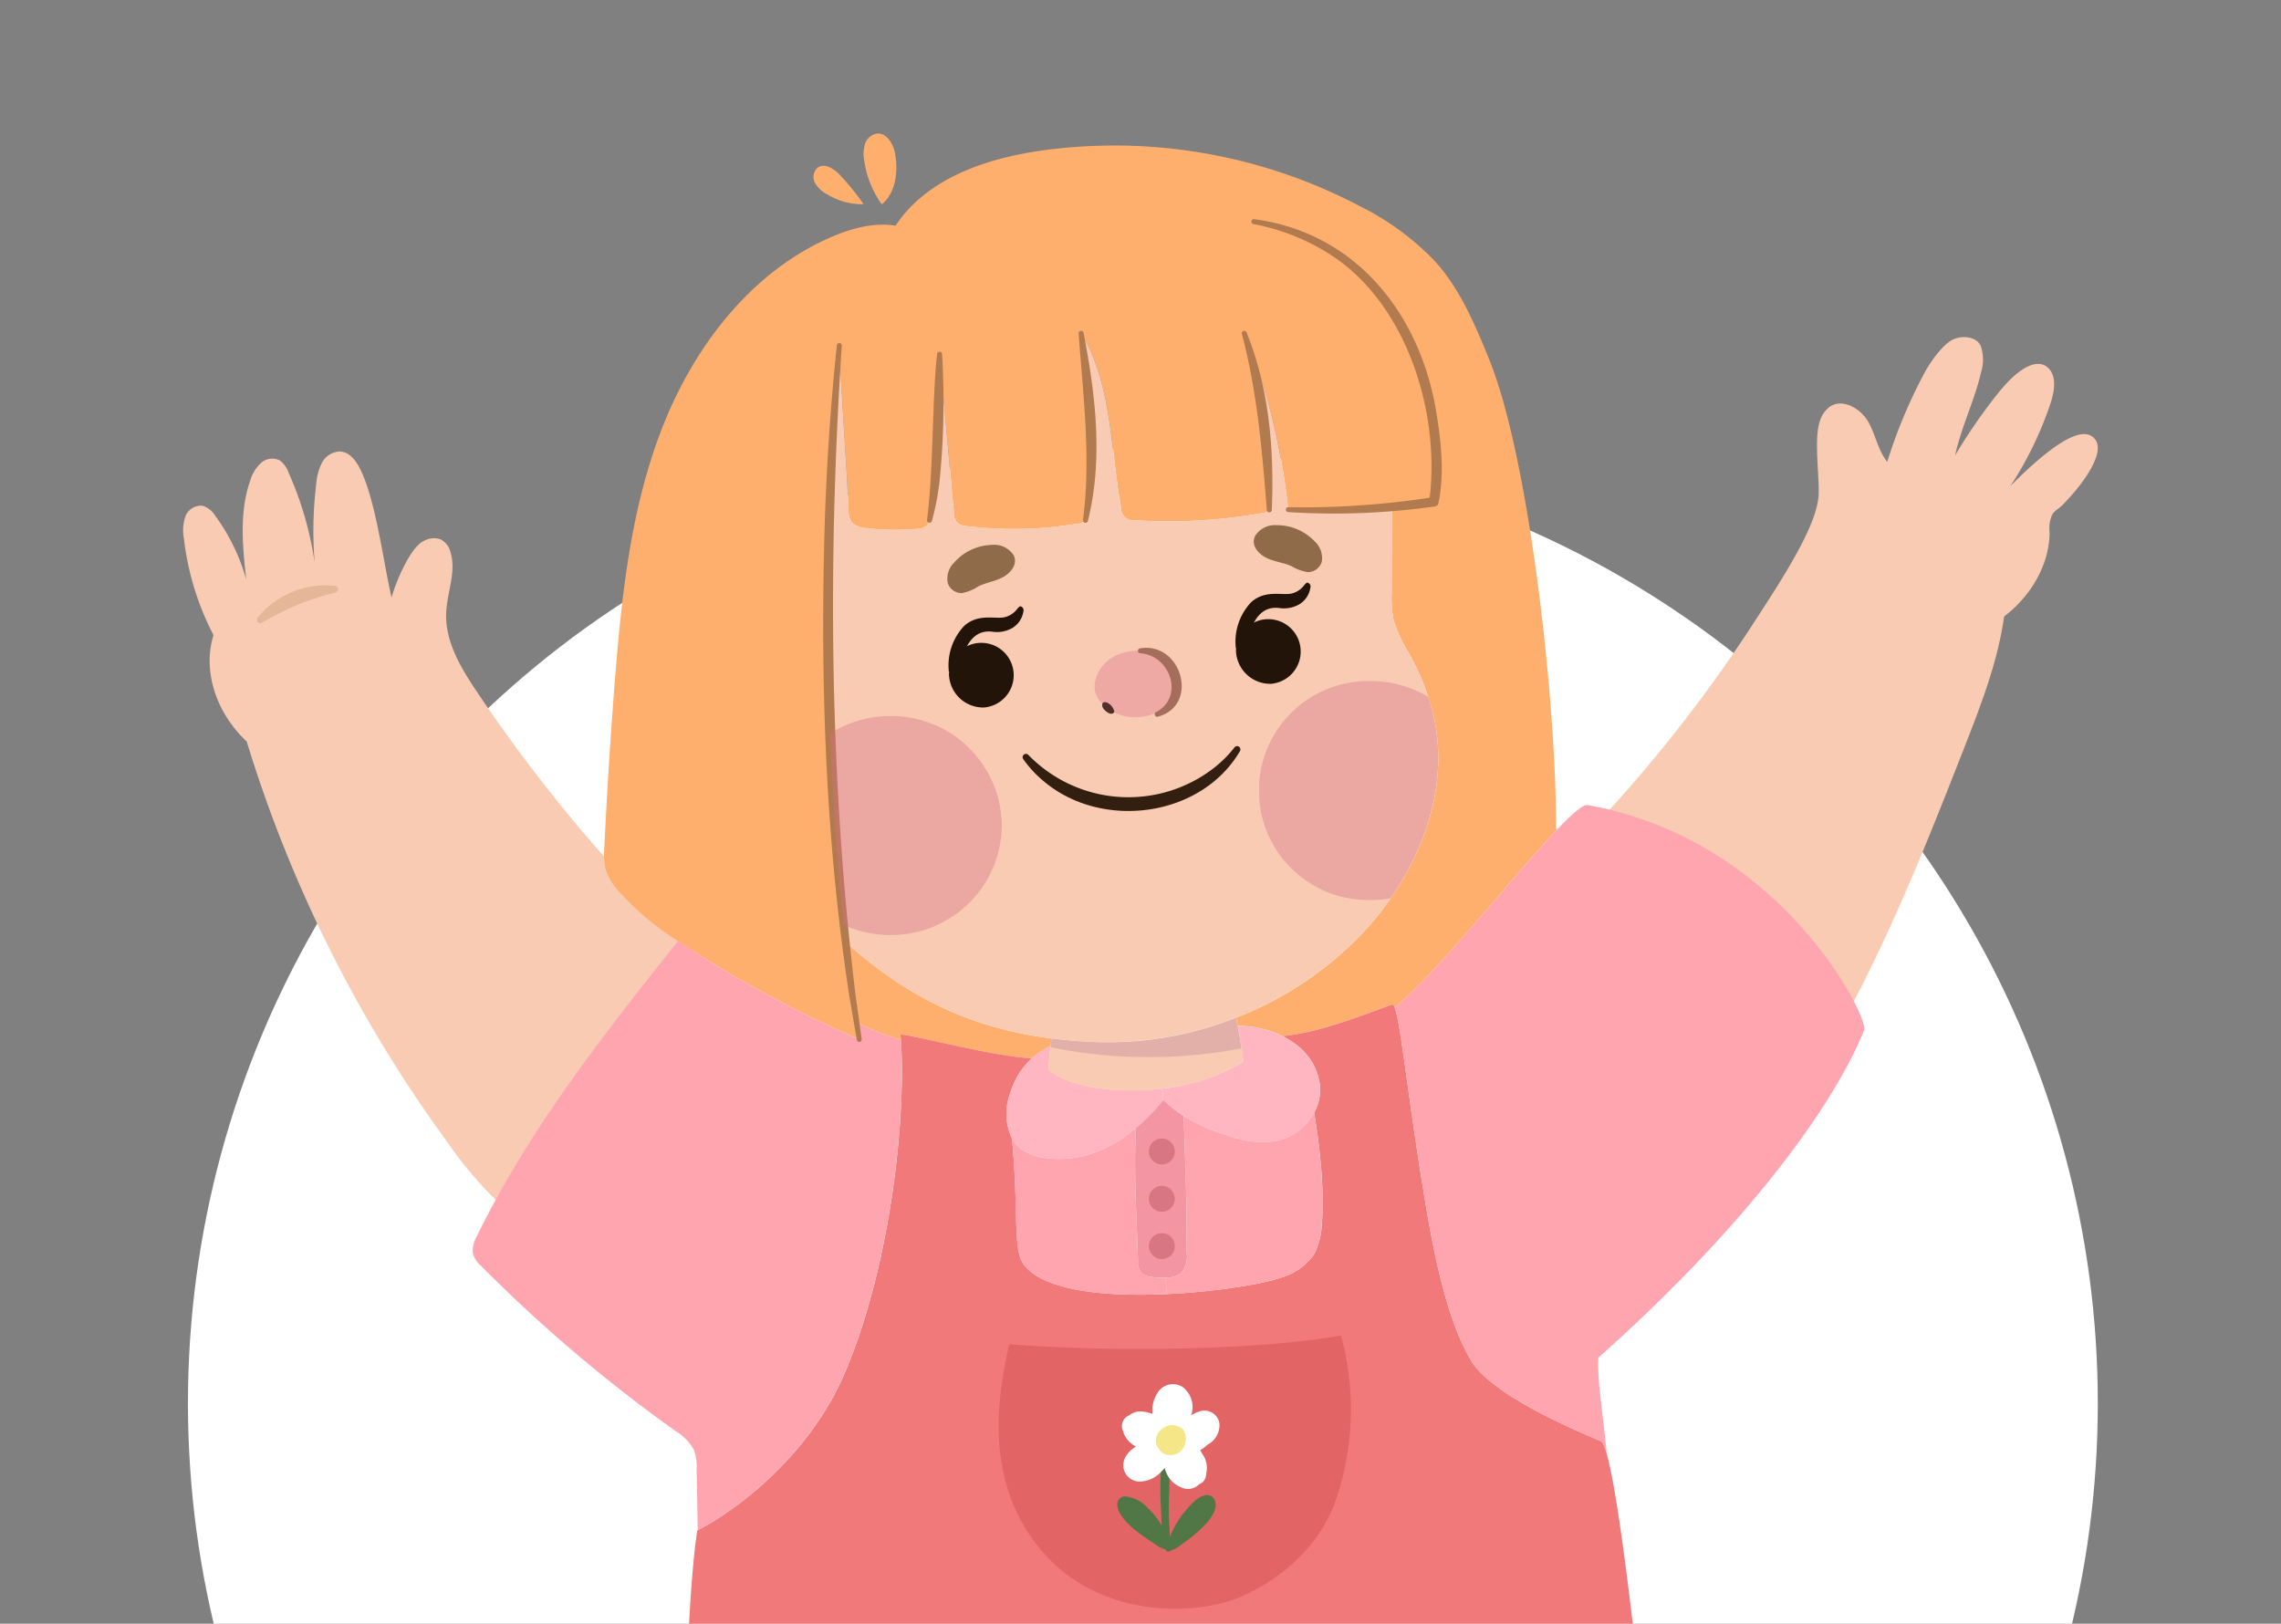 <svg xmlns="http://www.w3.org/2000/svg" xmlns:xlink="http://www.w3.org/1999/xlink" width="295" height="210" viewBox="0 0 295 210">
  <rect x="0" y="0" width="295" height="210" fill="#808080" stroke="none"/>
  <defs>
    <clipPath id="clip-path">
      <rect id="Rectángulo_416199" data-name="Rectángulo 416199" width="295" height="210" transform="translate(1020.302 4085)" fill="#fff" stroke="#707070" stroke-width="1"/>
    </clipPath>
    <clipPath id="clip-path-2">
      <rect id="Rectángulo_416155" data-name="Rectángulo 416155" width="24.715" height="5.108" fill="none"/>
    </clipPath>
    <clipPath id="clip-path-3">
      <rect id="Rectángulo_416156" data-name="Rectángulo 416156" width="10.666" height="8.608" fill="none"/>
    </clipPath>
    <clipPath id="clip-path-4">
      <rect id="Rectángulo_416157" data-name="Rectángulo 416157" width="22.18" height="28.325" fill="none"/>
    </clipPath>
    <clipPath id="clip-path-5">
      <rect id="Rectángulo_416158" data-name="Rectángulo 416158" width="23.149" height="28.317" fill="none"/>
    </clipPath>
  </defs>
  <g id="Enmascarar_grupo_1098861" data-name="Enmascarar grupo 1098861" transform="translate(-1020.302 -4085)" clip-path="url(#clip-path)">
    <g id="Grupo_1201467" data-name="Grupo 1201467" transform="translate(3.61 1)">
      <circle id="Elipse_13507" data-name="Elipse 13507" cx="123.5" cy="123.5" r="123.5" transform="translate(1041 4142)" fill="#fff"/>
      <g id="Grupo_1201363" data-name="Grupo 1201363" transform="translate(420.131 3753.021)">
        <path id="Trazado_1075258" data-name="Trazado 1075258" d="M263.168,200.85a204.232,204.232,0,0,1-27.075-32.432c-2.122-3.137-4.244-6.6-4.082-10.387.113-2.627,1.331-5.284.566-7.8a2.569,2.569,0,0,0-1.321-1.7,2.706,2.706,0,0,0-2.084.187c-1.814.791-3.727,5.489-4.227,7.355-1.019-4.438-1.953-11.831-3.77-16.006-.574-1.317-1.452-2.809-2.887-2.885a2.692,2.692,0,0,0-2.335,1.449,7.178,7.178,0,0,0-.751,2.771,50.373,50.373,0,0,0-.2,10.156,44.172,44.172,0,0,0-3.4-11.7,3.218,3.218,0,0,0-1.092-1.509,2.18,2.18,0,0,0-2.451.316,4.937,4.937,0,0,0-1.369,2.218c-1.458,4.075-1.01,8.552-.543,12.856a25.381,25.381,0,0,0-3.973-8.2,3.025,3.025,0,0,0-1.649-1.339,2.155,2.155,0,0,0-2.258,1.423,5.721,5.721,0,0,0-.173,2.859,36.126,36.126,0,0,0,3.822,12.445c-1.415,4.591.268,9.972,4.3,13.771a173.743,173.743,0,0,0,25.994,51.867,48.837,48.837,0,0,0,9.16,10.05,3.445,3.445,0,0,0,1.379.745,3.543,3.543,0,0,0,2.532-.826c8.077-5.381,13.853-13.692,17.744-22.582a20.419,20.419,0,0,0,1.906-6.456c.181-2.248,0-4.939-1.763-6.645" transform="translate(422.255 252.191)" fill="#f9cbb2"/>
        <path id="Trazado_1075259" data-name="Trazado 1075259" d="M208.72,160.707a11.345,11.345,0,0,1,10.045-4.131.435.435,0,0,1,.054.851,38.417,38.417,0,0,0-4.918,1.6,41.343,41.343,0,0,0-4.619,2.324.438.438,0,0,1-.562-.642" transform="translate(421.147 250.177)" fill="#e5b798"/>
        <path id="Trazado_1075260" data-name="Trazado 1075260" d="M400.01,185.53a186.254,186.254,0,0,0,21.941-27.584c3.873-5.955,8.387-12.8,8.6-16.855.125-2.366-.627-7.278.159-9.527a3.577,3.577,0,0,1,1.362-1.942c1.676-1.044,3.957.33,4.905,2s1.232,3.668,2.457,5.17a65.1,65.1,0,0,1,4.9-11.657c.8-1.455,2.292-3.482,3.521-4.115s3.085-.437,3.661.769a5.491,5.491,0,0,1,.034,3.463c-.8,3.548-2.462,6.791-3.351,10.726a71.9,71.9,0,0,1,5.477-7.948c3.646-4.577,5.617-4.106,6.357-3.554,1.4,1.043,1.013,3.154.578,4.561a46.522,46.522,0,0,1-5.256,10.9c2.016-2.029,8.022-7.98,10.452-6.495,2.645,1.615-1.51,6.742-3.757,8.988-.412.412-.973.679-1.269,1.165a4.4,4.4,0,0,0-.356,2.331c-.011,4.19-2.472,8.3-5.876,10.868-.827,5.859-3,11.462-5.17,17.005-5.152,13.161-10.394,26.349-17.5,38.675a3.3,3.3,0,0,1-1.506,1.595,3.346,3.346,0,0,1-2.581-.4,29.175,29.175,0,0,1-6.9-4.952,121.8,121.8,0,0,1-9.458-10.107c-3.914-4.517-7.829-9.032-11.426-13.073" transform="translate(401.207 253.911)" fill="#f9cbb2"/>
        <path id="Trazado_1075261" data-name="Trazado 1075261" d="M320.247,220.471c-.027.314-.063.654-.107.985a11.182,11.182,0,0,0-2.517,1.684l-.1-.116c-4.891-.188-16.85-3.431-16.814-3q.027.3.054.618a30.205,30.205,0,0,1-5.733-2.275q-.793-4.985-1.406-10.356c8.707,7.785,17.092,11.233,26.623,12.461" transform="translate(412.292 244.81)" fill="#ffaf6d"/>
        <path id="Trazado_1075262" data-name="Trazado 1075262" d="M291.4,206.383c.116.752.242,1.5.367,2.24a152.012,152.012,0,0,1-22.332-11.977c-.367-.242-.744-.484-1.111-.735a36.6,36.6,0,0,1-7.623-6.4,7.674,7.674,0,0,1-1.765-2.983,9.18,9.18,0,0,1-.143-2.759q.511-10.669,1.344-21.32c.878-11.117,2.051-22.359,6.074-32.751s11.233-19.985,21.374-24.608c2.867-1.308,6-2.2,8.869-1.711,4.013-6.074,11.61-8.68,18.821-9.711a68.2,68.2,0,0,1,41.234,7.184,34.968,34.968,0,0,1,9.7,7.113c3.261,3.6,5.178,8.179,7.014,12.685,5.151,12.649,8.663,43.922,8.663,60.664l.152.143c-5.5,5.8-15.059,17.979-20.863,22.915l-.188.081c-.1-.251-.2-.367-.3-.34-1.469.4-8.922,3.646-14.216,4.067a12.656,12.656,0,0,0-5.778-1.3c-.063-.376-.134-.744-.188-1.075A45.15,45.15,0,0,0,356.5,195.23c7.274-7.516,11.878-18.346,9.522-28.532a31.774,31.774,0,0,0-3.252-8.161,16.993,16.993,0,0,1-1.908-4.192,14.245,14.245,0,0,1-.242-3.386q.04-5.6.072-11.216a99.121,99.121,0,0,1-13.446.358,89.833,89.833,0,0,0-4.291-19.385l1.962,18.651a1.159,1.159,0,0,1-.116.8,1.145,1.145,0,0,1-.752.349,68.907,68.907,0,0,1-16.734.95,1.507,1.507,0,0,1-1.684-1.577c-1.4-7.668-1.138-15.954-5.169-22.619,1.048,7.623,2.1,15.372,1.039,23a1.521,1.521,0,0,1-1.541,1.648,49.347,49.347,0,0,1-14.3.314,1.958,1.958,0,0,1-1.272-.484,2,2,0,0,1-.385-1.218q-.927-10.279-1.845-20.568-.618,10.427-1.227,20.854a2.033,2.033,0,0,1-.394,1.317,1.888,1.888,0,0,1-1.272.448,30.537,30.537,0,0,1-6.647-.1,2.655,2.655,0,0,1-1.863-.788,2.792,2.792,0,0,1-.385-1.577c-.224-6-.95-15.238-1.182-21.249a407.669,407.669,0,0,0,.806,77.165q.6,5.361,1.406,10.356" transform="translate(415.925 256.793)" fill="#ffaf6d"/>
        <path id="Trazado_1075263" data-name="Trazado 1075263" d="M314.916,224.081a9.649,9.649,0,0,0-2.678,4.354,7.524,7.524,0,0,0,.2,5.921c.967,10.257-.027,14.584,1.738,16.572,2.876,3.243,10.8,3.9,18.257,3.547,6.539-.3,12.712-1.362,14.772-2.114a8.014,8.014,0,0,0,4.246-2.929,9.106,9.106,0,0,0,1.066-4.112c.475-5.393-.761-12.918-1-14.3a6.153,6.153,0,0,0,.779-3.35,7.731,7.731,0,0,0-3.261-5.572,10.134,10.134,0,0,0-1.63-.994c5.294-.421,12.747-3.664,14.216-4.067.1-.027.2.09.3.34.761,1.827,1.639,10.839,3.628,23.094,1.084,6.736,2.777,16.77,6.28,22.619,2.705,4.515,13.643,9.066,16.779,10.418.233.1.493.681.77,1.684v.009c2.687,9.657,7.382,58.281,10.436,96.971-10.266,5.034-35.582,4.2-48.956,1.541a3.354,3.354,0,0,1-2.141-1.012,3.424,3.424,0,0,1-.475-2.016q-.2-8.936-.4-17.88a261.569,261.569,0,0,1-27.546.179q-.551,10.951-1.1,21.912a1.679,1.679,0,0,1-1.98,1.917c-16.34,1.111-36.37,1.666-49.556-1.908,2.284-32.894,1.926-76.117,4.085-89.868.027-.009.045-.027.072-.036,4.2-2.114,14.2-9.066,19.018-20.362,6.029-14.145,7.928-33.4,7.238-43.062q-.027-.323-.054-.618c-.036-.43,11.923,2.813,16.814,3Z" transform="translate(414.999 243.87)" fill="#f27979"/>
        <path id="Trazado_1075264" data-name="Trazado 1075264" d="M319.985,211.31c-9.531-1.227-17.916-4.676-26.623-12.461a407.672,407.672,0,0,1-.806-77.165c.233,6.011.959,15.247,1.182,21.249a2.792,2.792,0,0,0,.385,1.577,2.655,2.655,0,0,0,1.863.788,30.537,30.537,0,0,0,6.647.1,1.888,1.888,0,0,0,1.272-.448,2.033,2.033,0,0,0,.394-1.317q.618-10.427,1.227-20.854.914,10.279,1.845,20.568a2,2,0,0,0,.385,1.218,1.958,1.958,0,0,0,1.272.484,49.346,49.346,0,0,0,14.3-.314,1.521,1.521,0,0,0,1.541-1.648c1.057-7.623.009-15.372-1.039-23,4.031,6.665,3.771,14.951,5.169,22.619a1.507,1.507,0,0,0,1.684,1.577,68.906,68.906,0,0,0,16.734-.95,1.145,1.145,0,0,0,.752-.349,1.159,1.159,0,0,0,.116-.8l-1.962-18.651a89.837,89.837,0,0,1,4.291,19.385,99.116,99.116,0,0,0,13.446-.358q-.027,5.617-.072,11.216a14.248,14.248,0,0,0,.242,3.386,16.99,16.99,0,0,0,1.908,4.192,31.776,31.776,0,0,1,3.252,8.161c2.356,10.185-2.249,21.016-9.522,28.531a45.884,45.884,0,0,1-34.8,13.706c-1.738-.09-3.422-.233-5.079-.448" transform="translate(412.554 253.971)" fill="#f9cbb2"/>
        <path id="Trazado_1075265" data-name="Trazado 1075265" d="M354.866,221.429a10.136,10.136,0,0,1,1.63.994A7.731,7.731,0,0,1,359.757,228a6.153,6.153,0,0,1-.779,3.35,7.2,7.2,0,0,1-4.784,3.637,12.873,12.873,0,0,1-6.5-.735,24.1,24.1,0,0,1-5.572-2.481,14.041,14.041,0,0,1-2.616-2.105l-.179-1.451a25.342,25.342,0,0,0,10.4-3.4c.215-.134-.26-2.625-.636-4.676a12.656,12.656,0,0,1,5.778,1.3" transform="translate(407.53 243.547)" fill="#ffb6c1"/>
        <path id="Trazado_1075266" data-name="Trazado 1075266" d="M322.561,223.02c-.116,1.156-.251,2.347-.233,3.028,2.392,2.177,8.483,3.216,14.655,2.463l.179,1.451a27.425,27.425,0,0,1-3.592,3.691,18.574,18.574,0,0,1-3.153,2.168,13.808,13.808,0,0,1-8.671,1.666,6.965,6.965,0,0,1-2.911-1.093,4.347,4.347,0,0,1-1.272-1.415,7.524,7.524,0,0,1-.2-5.921,9.65,9.65,0,0,1,2.678-4.354,11.182,11.182,0,0,1,2.517-1.684" transform="translate(409.871 243.246)" fill="#ffb6c1"/>
        <path id="Trazado_1075267" data-name="Trazado 1075267" d="M341.713,232.875c.224,6.853.4,10.875.394,17.737a3.282,3.282,0,0,1-.815,2.661,2.819,2.819,0,0,1-1.478.484c-.143.018-.287.018-.43.027a9.01,9.01,0,0,1-1.9-.1,2.112,2.112,0,0,1-1.29-.573,2.288,2.288,0,0,1-.394-1.5c-.206-6.638-.52-10.508-.3-17.146a27.426,27.426,0,0,0,3.592-3.691,14.042,14.042,0,0,0,2.616,2.105" transform="translate(407.936 242.439)" fill="#f495a3"/>
        <path id="Trazado_1075268" data-name="Trazado 1075268" d="M337.638,256.336c-7.453.349-15.381-.3-18.257-3.547-1.765-1.989-.77-6.315-1.738-16.572a4.348,4.348,0,0,0,1.272,1.415,6.966,6.966,0,0,0,2.911,1.093,13.808,13.808,0,0,0,8.671-1.666,18.576,18.576,0,0,0,3.153-2.168c-.224,6.638.09,10.508.3,17.146a2.287,2.287,0,0,0,.394,1.5,2.112,2.112,0,0,0,1.29.573,9.01,9.01,0,0,0,1.9.1Z" transform="translate(409.789 242.01)" fill="#ffa5af"/>
        <path id="Trazado_1075269" data-name="Trazado 1075269" d="M340.274,253.952a2.818,2.818,0,0,0,1.478-.484,3.282,3.282,0,0,0,.815-2.661c.009-6.862-.17-10.884-.394-17.737a24.1,24.1,0,0,0,5.572,2.481,12.873,12.873,0,0,0,6.5.735,7.2,7.2,0,0,0,4.784-3.637c.242,1.38,1.478,8.9,1,14.3a9.106,9.106,0,0,1-1.066,4.112,8.014,8.014,0,0,1-4.246,2.929c-2.06.752-8.232,1.818-14.772,2.114l-.108-2.123c.143-.009.287-.009.43-.027" transform="translate(407.476 242.243)" fill="#ffa5af"/>
        <path id="Trazado_1075270" data-name="Trazado 1075270" d="M397.849,188.229c25.056,4.452,36.415,27.519,35.77,29.114-4.533,11.144-17,26.91-34.381,42.363-.206,2.661.645,7.525,1.093,12.488-.278-1-.537-1.586-.77-1.684-3.135-1.353-14.073-5.9-16.779-10.418-3.5-5.85-5.2-15.883-6.28-22.619-1.989-12.255-2.867-21.267-3.628-23.094l.188-.081c5.8-4.936,15.363-17.119,20.863-22.915,1.908-2.016,3.323-3.261,3.924-3.153" transform="translate(404.035 246.872)" fill="#ffa5af"/>
        <path id="Trazado_1075271" data-name="Trazado 1075271" d="M295.153,220.627c.69,9.657-1.209,28.917-7.238,43.062-4.819,11.3-14.817,18.248-19.018,20.362q-.067-3.937-.143-7.874a6.312,6.312,0,0,0-.4-2.589,6.546,6.546,0,0,0-2.338-2.356A194.777,194.777,0,0,1,240.893,249.9a3.462,3.462,0,0,1-1.066-1.559,3.515,3.515,0,0,1,.511-2.311c6.763-13.867,16.393-26.086,26.005-38.153.367.251.743.493,1.111.735a152.013,152.013,0,0,0,22.333,11.977c-.125-.735-.251-1.487-.367-2.24a30.206,30.206,0,0,0,5.733,2.275" transform="translate(417.903 244.824)" fill="#ffa5af"/>
        <path id="Trazado_1075272" data-name="Trazado 1075272" d="M323.2,222.594c.045-.331.081-.672.107-.985,1.657.215,3.341.358,5.079.448A45.171,45.171,0,0,0,347.2,218.93c.054.331.125.7.188,1.075.376,2.051.851,4.542.636,4.676a25.342,25.342,0,0,1-10.4,3.4c-6.172.753-12.264-.287-14.655-2.463-.018-.681.116-1.872.233-3.028" transform="translate(409.235 243.673)" fill="#f9cbb2"/>
        <path id="Trazado_1075273" data-name="Trazado 1075273" d="M323.181,223.2c-.112,1.105-.234,2.222-.217,2.871,2.392,2.177,8.483,3.216,14.655,2.463a25.342,25.342,0,0,0,10.4-3.4,4.444,4.444,0,0,0-.124-1.788,63.626,63.626,0,0,1-24.715-.142" transform="translate(409.235 243.228)" fill="#f9cbb2"/>
        <g id="Grupo_1201359" data-name="Grupo 1201359" transform="translate(732.416 462.602)" opacity="0.21" style="mix-blend-mode: multiply;isolation: isolate">
          <g id="Grupo_1201099" data-name="Grupo 1201099" transform="translate(0 0)">
            <g id="Grupo_1201098" data-name="Grupo 1201098" clip-path="url(#clip-path-2)">
              <path id="Trazado_1074743" data-name="Trazado 1074743" d="M347.921,222.893c-.139-.867-.336-1.924-.512-2.887-.063-.376-.134-.744-.188-1.075a45.171,45.171,0,0,1-18.812,3.126c-1.738-.09-3.422-.233-5.079-.448-.027.314-.063.654-.107.985l-.016.156a63.591,63.591,0,0,0,24.715.142" transform="translate(-323.206 -218.93)" fill="#8a4a85"/>
            </g>
          </g>
        </g>
        <path id="Trazado_1075274" data-name="Trazado 1075274" d="M292.8,121.866c-1.833,28.007-1.582,56.232,1.794,84.113l.783,5.56a.32.32,0,1,1-.632.108l-.953-5.553c-3.139-20.426-3.813-41.177-3.179-61.812.261-7.506.762-15,1.549-22.474a.32.32,0,0,1,.351-.286.323.323,0,0,1,.287.343" transform="translate(412.628 253.822)" fill="#b27a4f"/>
        <path id="Trazado_1075275" data-name="Trazado 1075275" d="M307.331,123.069a103.183,103.183,0,0,1-.3,16.243,34.859,34.859,0,0,1-1.014,5.362.322.322,0,0,1-.628-.128c.212-1.776.365-3.555.471-5.339.174-3.1.315-7.6.443-10.755.089-1.8.181-3.6.387-5.4a.322.322,0,0,1,.64.021" transform="translate(411.066 253.691)" fill="#b27a4f"/>
        <path id="Trazado_1075276" data-name="Trazado 1075276" d="M327.913,120.011c1.54,7.965,2.557,16.375.553,24.35a.322.322,0,0,1-.627-.129c1.054-8.033.01-16.1-.562-24.134a.323.323,0,0,1,.636-.087" transform="translate(408.785 254.005)" fill="#b27a4f"/>
        <path id="Trazado_1075277" data-name="Trazado 1075277" d="M351.437,119.943c2.948,7.232,3.6,15.269,3.272,23.011a.322.322,0,0,1-.641,0c-.608-7.647-1.243-15.357-3.231-22.786a.322.322,0,0,1,.6-.225" transform="translate(406.332 254.005)" fill="#b27a4f"/>
        <path id="Trazado_1075278" data-name="Trazado 1075278" d="M352.572,103.637c13.073,1.743,21.281,12.041,23.493,24.567.659,4.037,1.163,8.1.342,12.175a.571.571,0,0,1-.474.419,93.326,93.326,0,0,1-18.971.727.321.321,0,0,1,.026-.64c3.141.071,6.281-.023,9.408-.241s6.245-.556,9.336-1.056l-.494.422c1.4-11.016-2.663-24.643-12.013-31.252a27.928,27.928,0,0,0-10.761-4.489.321.321,0,0,1,.108-.632" transform="translate(406.188 255.686)" fill="#b27a4f"/>
        <g id="Grupo_1201360" data-name="Grupo 1201360" transform="translate(738.128 415.122)" opacity="0.59" style="mix-blend-mode: multiply;isolation: isolate">
          <g id="Grupo_1201102" data-name="Grupo 1201102" transform="translate(0 0)">
            <g id="Grupo_1201101" data-name="Grupo 1201101" clip-path="url(#clip-path-3)">
              <path id="Trazado_1074749" data-name="Trazado 1074749" d="M340.015,168.827a4.723,4.723,0,0,0-2.971-2.636,6.612,6.612,0,0,0-4.034.116,4.9,4.9,0,0,0-3.358,3.564c-.271,1.512.278,2.386,1.44,3.391a5.871,5.871,0,0,0,4.306,1.251,5.669,5.669,0,0,0,3.714-1.65,3.935,3.935,0,0,0,.9-4.035" transform="translate(-329.583 -165.927)" fill="#e5919a"/>
            </g>
          </g>
        </g>
        <path id="Trazado_1075279" data-name="Trazado 1075279" d="M336.1,165.593c5.421-.885,7.746,7.423,2.268,8.853a.324.324,0,0,1-.168-.618c3.645-1.906,1.867-7.336-2.07-7.595a.324.324,0,0,1-.03-.641" transform="translate(407.893 249.237)" fill="#a46d5c"/>
        <path id="Trazado_1075280" data-name="Trazado 1075280" d="M332.245,174.616a1.725,1.725,0,0,0-.7-1.052.946.946,0,0,0-.52-.191.371.371,0,0,0-.219.059.334.334,0,0,0-.112.16.76.76,0,0,0,.206.7,1.946,1.946,0,0,0,.573.469.866.866,0,0,0,.37.116.425.425,0,0,0,.4-.264" transform="translate(408.432 248.419)" fill="#512f2b"/>
        <path id="Trazado_1075281" data-name="Trazado 1075281" d="M319.931,180.856a18.033,18.033,0,0,0,23.98,1.7,15.419,15.419,0,0,0,2.682-2.678.429.429,0,0,1,.711.473c-5.006,8.571-17.751,10.235-25.257,4.016a14.453,14.453,0,0,1-2.784-2.977.428.428,0,0,1,.114-.595.434.434,0,0,1,.555.063" transform="translate(409.628 247.759)" fill="#331f10"/>
        <path id="Trazado_1075282" data-name="Trazado 1075282" d="M349.986,165.323a4.187,4.187,0,1,1,4.509,4.321,4.431,4.431,0,0,1-4.509-4.321" transform="translate(406.421 249.776)" fill="#231409"/>
        <path id="Trazado_1075283" data-name="Trazado 1075283" d="M359.6,156.8a3.038,3.038,0,0,1-1.409,2.109,3.991,3.991,0,0,1-2.544.5c-2.7-.373-3.54,2.189-3.986,3.4a6.359,6.359,0,0,1-1.695,1.786,7.418,7.418,0,0,1,1.991-5.956c1.822-1.625,3.951-.845,5.2-1.108a2.891,2.891,0,0,0,1.669-1.106c.152-.143.262-.356.462-.293a.535.535,0,0,1,.314.668" transform="translate(406.426 250.217)" fill="#231409"/>
        <path id="Trazado_1075284" data-name="Trazado 1075284" d="M308.551,168.743a4.188,4.188,0,1,1,4.509,4.321,4.431,4.431,0,0,1-4.509-4.321" transform="translate(410.738 249.42)" fill="#231409"/>
        <path id="Trazado_1075285" data-name="Trazado 1075285" d="M318.169,160.22a3.04,3.04,0,0,1-1.408,2.109,4,4,0,0,1-2.545.5c-2.7-.373-3.54,2.189-3.986,3.4a6.36,6.36,0,0,1-1.695,1.786,7.418,7.418,0,0,1,1.991-5.956c1.822-1.625,3.951-.845,5.2-1.108a2.891,2.891,0,0,0,1.669-1.106c.152-.143.262-.356.462-.293a.535.535,0,0,1,.314.668" transform="translate(410.743 249.86)" fill="#231409"/>
        <path id="Trazado_1075286" data-name="Trazado 1075286" d="M316.891,152.007a2.99,2.99,0,0,0-2.854-1.336,6.716,6.716,0,0,0-4.814,2.255,2.938,2.938,0,0,0-.847,2.7,1.888,1.888,0,0,0,1.818,1.273,5.676,5.676,0,0,0,2.132-.869c1-.484,2.131-.646,3.116-1.156s2.041-1.651,1.449-2.87" transform="translate(410.764 250.785)" fill="#8f6b49"/>
        <path id="Trazado_1075287" data-name="Trazado 1075287" d="M352.7,149.272a2.988,2.988,0,0,1,2.8-1.449,6.717,6.717,0,0,1,4.9,2.059,2.941,2.941,0,0,1,.954,2.668,1.89,1.89,0,0,1-1.767,1.345,5.671,5.671,0,0,1-2.165-.783c-1.017-.443-2.155-.56-3.16-1.03s-2.1-1.568-1.562-2.81" transform="translate(406.152 251.081)" fill="#8f6b49"/>
        <path id="Trazado_1075288" data-name="Trazado 1075288" d="M337.413,238.049a1.677,1.677,0,1,1,1.677,1.677,1.677,1.677,0,0,1-1.677-1.677" transform="translate(407.729 241.855)" fill="#d87783"/>
        <path id="Trazado_1075289" data-name="Trazado 1075289" d="M337.413,244.882a1.677,1.677,0,1,1,1.677,1.677,1.677,1.677,0,0,1-1.677-1.677" transform="translate(407.729 241.143)" fill="#d87783"/>
        <path id="Trazado_1075290" data-name="Trazado 1075290" d="M337.413,251.715a1.677,1.677,0,1,1,1.677,1.677,1.677,1.677,0,0,1-1.677-1.677" transform="translate(407.729 240.431)" fill="#d87783"/>
        <path id="Trazado_1075291" data-name="Trazado 1075291" d="M360.008,264.815c-11.121,1.965-30.1,2.138-42.932,1.131-1.091,5.326-3.918,17.424,4.456,26.986,7.61,8.691,20.305,8.234,26.238,5.36,5.5-2.664,9.923-7.01,11.749-12.753a36.3,36.3,0,0,0,.489-20.725" transform="translate(409.989 238.892)" fill="#e26464"/>
        <path id="Trazado_1075292" data-name="Trazado 1075292" d="M295.475,100.9a33.977,33.977,0,0,0-3-3.718c-.779-.838-2.041-1.682-2.955-.994a1.615,1.615,0,0,0-.322,1.977,3.767,3.767,0,0,0,1.571,1.457,8.551,8.551,0,0,0,4.707,1.279" transform="translate(412.773 256.487)" fill="#ffaf6d"/>
        <path id="Trazado_1075293" data-name="Trazado 1075293" d="M298.574,100.431a12.909,12.909,0,0,1-2.269-5.675,4.476,4.476,0,0,1,.1-2.116,1.968,1.968,0,0,1,1.515-1.35c1.34-.161,2.2,1.408,2.412,2.741.4,2.473-.081,5.077-1.759,6.4" transform="translate(412.02 256.973)" fill="#ffaf6d"/>
        <path id="Trazado_1075294" data-name="Trazado 1075294" d="M340.429,293.792a45.393,45.393,0,0,1-.228-6.583c.051-.928.03-1.859.063-2.789-.022-.38.147-.787.028-1.151a.567.567,0,0,0-1.085.219,35.374,35.374,0,0,0-.049,5.58c.026,1.776.222,4.7.672,5.492a.357.357,0,0,0,.555-.072c.092-.164.039-.351.045-.7" transform="translate(407.557 237.004)" fill="#527747"/>
        <path id="Trazado_1075295" data-name="Trazado 1075295" d="M346.119,276.848a1.947,1.947,0,0,0-2.451-1.514,4.372,4.372,0,0,0-1.2.537,3.231,3.231,0,0,0-1.131-3.692,2.321,2.321,0,0,0-3.187.753,4.316,4.316,0,0,0-.679,2.766,4.4,4.4,0,0,0-1.648-.342,2.3,2.3,0,0,0-1.337.5,1.514,1.514,0,0,0-.872,1.924c.016.041.038.08.056.12a1.96,1.96,0,0,0,.209.557,3.309,3.309,0,0,0,1.463,1.458,3.444,3.444,0,0,0-1.379,1.39,2.108,2.108,0,0,0,1.8,3.124,3.815,3.815,0,0,0,2.846-1.276c.15-.153.3-.313.452-.477a3.568,3.568,0,0,0,2.209,2.548,2.024,2.024,0,0,0,2.261-.456,1.338,1.338,0,0,0,.842-.959,1.646,1.646,0,0,0,.056-.443,3.044,3.044,0,0,0-.512-2.511,4.6,4.6,0,0,0-.28-.471,4.6,4.6,0,0,0,.938-.709,2.845,2.845,0,0,0,1.55-2.829" transform="translate(408.135 238.162)" fill="#fff"/>
        <path id="Trazado_1075296" data-name="Trazado 1075296" d="M341.921,278.31a1.979,1.979,0,0,0-2.456-.226,1.629,1.629,0,0,0-.28.213,1.759,1.759,0,0,0-.3,2.627,1.7,1.7,0,0,0,.889.648,1.6,1.6,0,0,0,.322.043,1.933,1.933,0,0,0,2.131-1.552,2,2,0,0,0-.3-1.752" transform="translate(407.623 237.543)" fill="#f5e687"/>
        <path id="Trazado_1075297" data-name="Trazado 1075297" d="M339.51,294.08l-.023-.032a.68.68,0,0,0,0-.087,9.528,9.528,0,0,0-2.666-4.4,4.569,4.569,0,0,0-2.928-1.518,1.014,1.014,0,0,0-1.009,1.262,1.832,1.832,0,0,0,.107.529c.888,1.889,2.977,3.217,4.9,4.483a3.05,3.05,0,0,0,1.409.621c.437-.065.435-.563.206-.854" transform="translate(408.203 236.472)" fill="#527747"/>
        <path id="Trazado_1075298" data-name="Trazado 1075298" d="M346.047,288.264c-.7-.88-1.891-.177-2.532.429a12.679,12.679,0,0,0-2.722,3.647c-.15.3-.281.6-.4.913-.519.785-.945,1.684-.023,1.833a4.534,4.534,0,0,0,1.547-.864,18.267,18.267,0,0,0,3.231-2.763c.727-.85,1.581-2.083.9-3.194" transform="translate(407.478 236.492)" fill="#527747"/>
        <g id="Grupo_1201361" data-name="Grupo 1201361" transform="translate(703.945 423.581)" opacity="0.4" style="mix-blend-mode: multiply;isolation: isolate">
          <g id="Grupo_1201105" data-name="Grupo 1201105" transform="translate(0 0)">
            <g id="Grupo_1201104" data-name="Grupo 1201104" clip-path="url(#clip-path-4)">
              <path id="Trazado_1074771" data-name="Trazado 1074771" d="M313.6,189.533A14.287,14.287,0,0,1,299.2,203.7a14.478,14.478,0,0,1-6.047-1.308c-.851-7.919-1.424-16.313-1.729-24.778a14.513,14.513,0,0,1,7.776-2.24,14.287,14.287,0,0,1,14.4,14.163" transform="translate(-291.424 -175.37)" fill="#d67188"/>
            </g>
          </g>
        </g>
        <g id="Grupo_1201362" data-name="Grupo 1201362" transform="translate(759.413 419.066)" opacity="0.4" style="mix-blend-mode: multiply;isolation: isolate">
          <g id="Grupo_1201108" data-name="Grupo 1201108">
            <g id="Grupo_1201107" data-name="Grupo 1201107" clip-path="url(#clip-path-5)">
              <path id="Trazado_1074772" data-name="Trazado 1074772" d="M370.355,198.414a14.6,14.6,0,0,1-2.6.233,14.161,14.161,0,1,1,0-28.316,14.553,14.553,0,0,1,7.444,2.034q.39,1.182.672,2.392c1.881,8.152-.69,16.716-5.518,23.658" transform="translate(-353.344 -170.33)" fill="#d67188"/>
            </g>
          </g>
        </g>
      </g>
    </g>
  </g>
</svg>
